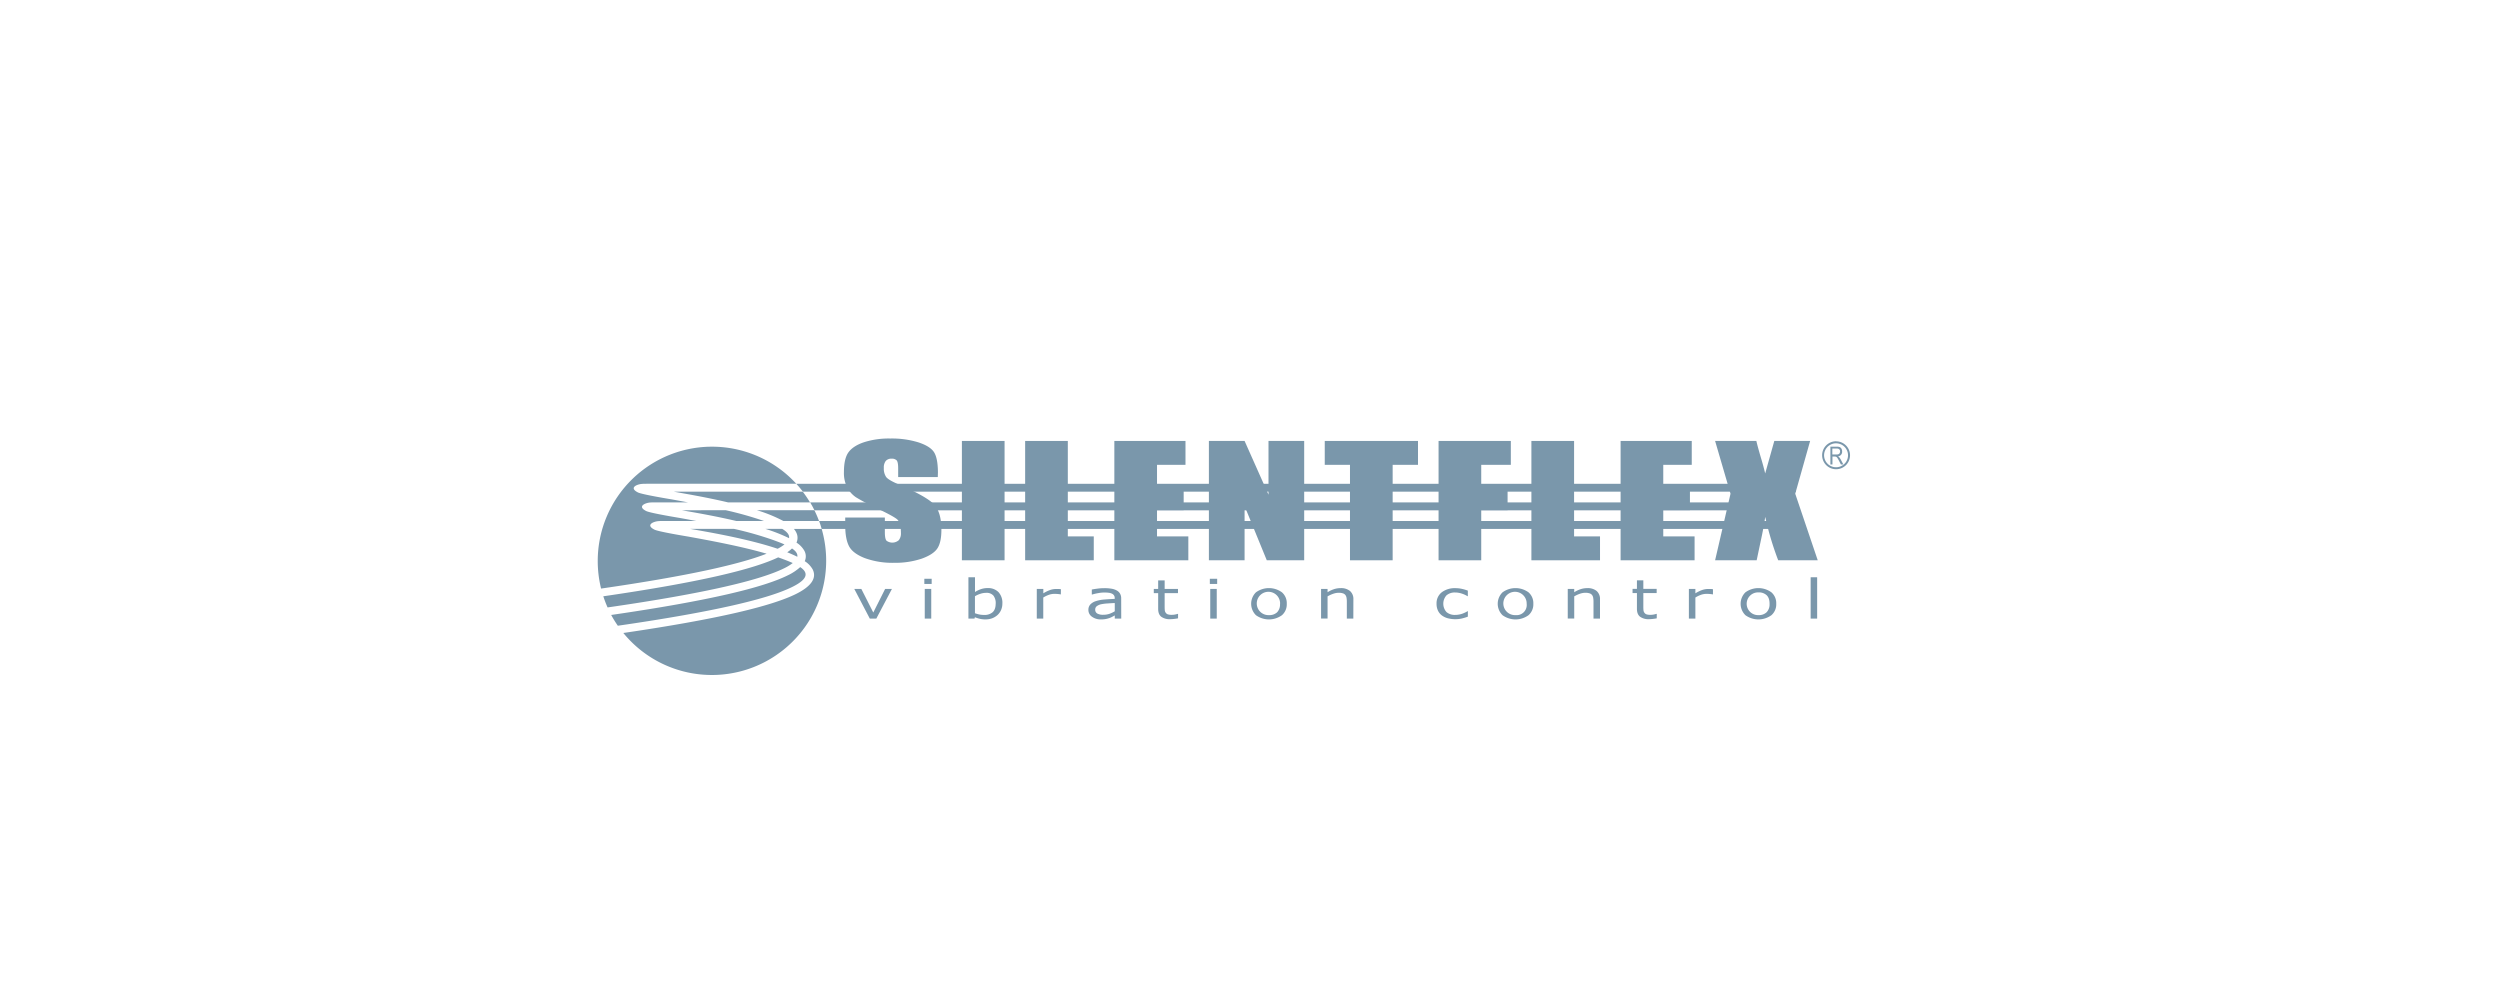 <svg id="Logos_Patrocinadores" data-name="Logos Patrocinadores" xmlns="http://www.w3.org/2000/svg" viewBox="0 0 1500 600"><defs><style>.cls-1,.cls-2{fill:#7a97ab;}.cls-1{fill-rule:evenodd;}</style></defs><path class="cls-1" d="M486.09,301.42h580.06v4.77H488.69Q487.49,303.75,486.09,301.42Zm5.37,11.16h572.63v4.77H493Q492.34,314.92,491.46,312.58Zm-13.69-22.32h599.82V295H481.76C480.5,293.38,479.17,291.78,477.77,290.26Z"/><polygon class="cls-1" points="535.16 353.35 525.79 371.16 521.88 371.16 512.57 353.35 516.8 353.35 523.97 367.52 531.08 353.35 535.16 353.35"/><path class="cls-1" d="M559,350.37h-4.4v-3.11H559Zm-.25,20.79h-3.9V353.35h3.9Z"/><path class="cls-1" d="M601.42,362.12a9.47,9.47,0,0,1-.83,4,8.62,8.62,0,0,1-2.2,3,10.38,10.38,0,0,1-3.23,1.9,11.63,11.63,0,0,1-3.87.62,14,14,0,0,1-3.44-.37,18.2,18.2,0,0,1-2.9-.95l-.25.83h-3.65v-24.8H585v8.86a17,17,0,0,1,3.48-1.69,12,12,0,0,1,4.14-.67,8.64,8.64,0,0,1,6.47,2.42A9.39,9.39,0,0,1,601.42,362.12Zm-4,.08a7.38,7.38,0,0,0-1.37-4.83,5.38,5.38,0,0,0-4.41-1.66,10.75,10.75,0,0,0-3.44.58,15,15,0,0,0-3.23,1.45v10.2a19.41,19.41,0,0,0,2.84.79,14.73,14.73,0,0,0,2.71.23,7.33,7.33,0,0,0,5.06-1.63C596.78,366.24,597.4,364.53,597.4,362.2Z"/><path class="cls-1" d="M636.51,356.62h-.21a15,15,0,0,0-1.7-.22,17.94,17.94,0,0,0-1.92-.08,9.84,9.84,0,0,0-3.49.62,16.93,16.93,0,0,0-3.23,1.58v12.64h-3.89V353.35H626V356a20.6,20.6,0,0,1,4.08-2,11.07,11.07,0,0,1,3.63-.61c.68,0,1.17,0,1.47,0s.76.07,1.37.14Z"/><path class="cls-1" d="M672.74,371.16h-3.88v-1.9l-1.41.76a10.55,10.55,0,0,1-1.7.77,13.69,13.69,0,0,1-2.23.61,15.25,15.25,0,0,1-3,.25,8.74,8.74,0,0,1-5.3-1.59,4.87,4.87,0,0,1-2.18-4.07,4.74,4.74,0,0,1,1.12-3.27,7.69,7.69,0,0,1,3.23-2,21.74,21.74,0,0,1,5.08-1q3-.25,6.36-.39v-.46a2.9,2.9,0,0,0-.47-1.69,3.08,3.08,0,0,0-1.33-1.05,6.74,6.74,0,0,0-2-.49,20.92,20.92,0,0,0-2.42-.13,19.79,19.79,0,0,0-3.42.32,31.87,31.87,0,0,0-3.9.89h-.21v-3c.76-.16,1.86-.34,3.3-.53a32.41,32.41,0,0,1,4.25-.29,24.84,24.84,0,0,1,4.24.32,9.42,9.42,0,0,1,3.15,1.05,5.07,5.07,0,0,1,2,1.9,5.58,5.58,0,0,1,.69,2.88Zm-3.88-4.39v-4.95q-1.79.07-4.2.24a27.1,27.1,0,0,0-3.82.46,6.89,6.89,0,0,0-2.71,1.15,2.48,2.48,0,0,0-1,2.12,2.56,2.56,0,0,0,1.21,2.31,6.94,6.94,0,0,0,3.66.76,11.17,11.17,0,0,0,3.75-.6A18.3,18.3,0,0,0,668.86,366.77Z"/><path class="cls-1" d="M706.83,371q-1.1.22-2.4.36a20,20,0,0,1-2.3.15,8.51,8.51,0,0,1-5.39-1.47c-1.23-1-1.84-2.54-1.84-4.7v-9.47h-2.63v-2.52h2.63v-5.11h3.89v5.11h8v2.52h-8V364a20.68,20.68,0,0,0,.09,2.2,2.91,2.91,0,0,0,.58,1.47,2.56,2.56,0,0,0,1.24.94,7.78,7.78,0,0,0,2.44.29,10,10,0,0,0,2-.21c.69-.15,1.19-.27,1.5-.37h.2Z"/><path class="cls-1" d="M730.3,350.37h-4.4v-3.11h4.4Zm-.25,20.79h-3.9V353.35h3.9Z"/><path class="cls-1" d="M772.06,362.26a8.64,8.64,0,0,1-2.9,6.87,13.3,13.3,0,0,1-15.58,0,9.63,9.63,0,0,1,0-13.74,13.26,13.26,0,0,1,15.58,0A8.64,8.64,0,0,1,772.06,362.26Zm-4,0a7,7,0,1,0-6.65,6.81,6.71,6.71,0,0,0,4.87-1.71A6.78,6.78,0,0,0,768,362.26Z"/><path class="cls-1" d="M812,371.16h-3.9V361a13.93,13.93,0,0,0-.18-2.3,3.7,3.7,0,0,0-.69-1.69,3,3,0,0,0-1.49-1,7.73,7.73,0,0,0-2.53-.34,10,10,0,0,0-3.33.61,18.7,18.7,0,0,0-3.34,1.54v13.3h-3.9V353.35h3.9v2a17,17,0,0,1,3.77-1.82,12.65,12.65,0,0,1,4-.65,8.38,8.38,0,0,1,5.72,1.74,6.31,6.31,0,0,1,2,5Z"/><path class="cls-1" d="M880.7,370a30,30,0,0,1-3.7,1.12,17.65,17.65,0,0,1-3.71.4,17.84,17.84,0,0,1-4.6-.56,10.51,10.51,0,0,1-3.59-1.72,7.79,7.79,0,0,1-2.34-2.9,9.56,9.56,0,0,1-.83-4.1,8.32,8.32,0,0,1,3.11-6.86,12.89,12.89,0,0,1,8.25-2.48,17.44,17.44,0,0,1,3.89.43,24.88,24.88,0,0,1,3.52,1.05v3.33h-.2a16.33,16.33,0,0,0-3.69-1.64,12.75,12.75,0,0,0-3.69-.57,7.56,7.56,0,0,0-5.24,1.72,7.53,7.53,0,0,0,0,10,7.57,7.57,0,0,0,5.28,1.72,12.36,12.36,0,0,0,2.4-.24,13.12,13.12,0,0,0,2.2-.62c.57-.23,1.1-.46,1.6-.71s.89-.47,1.18-.65h.2Z"/><path class="cls-1" d="M920,362.26a8.64,8.64,0,0,1-2.9,6.87,13.3,13.3,0,0,1-15.58,0,9.63,9.63,0,0,1,0-13.74,13.26,13.26,0,0,1,15.58,0A8.64,8.64,0,0,1,920,362.26Zm-4,0a7,7,0,1,0-6.65,6.81,6.09,6.09,0,0,0,6.65-6.81Z"/><path class="cls-1" d="M960,371.16h-3.9V361a13.93,13.93,0,0,0-.18-2.3,3.7,3.7,0,0,0-.69-1.69,3,3,0,0,0-1.49-1,7.73,7.73,0,0,0-2.53-.34,10,10,0,0,0-3.33.61,18.7,18.7,0,0,0-3.34,1.54v13.3h-3.89V353.35h3.89v2a17.19,17.19,0,0,1,3.77-1.82,12.65,12.65,0,0,1,4-.65A8.38,8.38,0,0,1,958,354.6a6.31,6.31,0,0,1,2,5Z"/><path class="cls-1" d="M994.05,371q-1.09.22-2.4.36a20,20,0,0,1-2.3.15A8.51,8.51,0,0,1,984,370c-1.23-1-1.84-2.54-1.84-4.7v-9.47h-2.63v-2.52h2.63v-5.11H986v5.11h8v2.52h-8V364a20.68,20.68,0,0,0,.09,2.2,2.91,2.91,0,0,0,.58,1.47,2.56,2.56,0,0,0,1.24.94,7.78,7.78,0,0,0,2.44.29,10,10,0,0,0,2-.21c.69-.15,1.19-.27,1.5-.37h.2Z"/><path class="cls-1" d="M1027.78,356.62h-.21a15,15,0,0,0-1.7-.22,18,18,0,0,0-1.93-.08,9.82,9.82,0,0,0-3.48.62,16.37,16.37,0,0,0-3.23,1.58v12.64h-3.9V353.35h3.9V356a20.34,20.34,0,0,1,4.08-2,11.07,11.07,0,0,1,3.63-.61c.67,0,1.16,0,1.47,0s.76.07,1.37.14Z"/><path class="cls-1" d="M1065.74,362.26a8.61,8.61,0,0,1-2.9,6.87,13.3,13.3,0,0,1-15.58,0,9.63,9.63,0,0,1,0-13.74,13.26,13.26,0,0,1,15.58,0A8.61,8.61,0,0,1,1065.74,362.26Zm-4,0c0-2.3-.58-4-1.76-5.13a6.74,6.74,0,0,0-4.89-1.69,6.82,6.82,0,1,0,0,13.63,6.68,6.68,0,0,0,4.87-1.71A6.75,6.75,0,0,0,1061.72,362.26Z"/><rect class="cls-2" x="1086.39" y="346.36" width="3.9" height="24.8"/><path class="cls-1" d="M459.19,317.31H469.3c2.75,1.64,4.51,3.48,4.13,5.59A96.82,96.82,0,0,0,459.19,317.31Zm-23.71-11.18a212,212,0,0,1,22.89,6.46h-16.6c-13.85-3.26-27.14-5.44-32.57-6.42C409.12,306.15,418.75,306.14,435.48,306.13Zm35.21,20.53a26.61,26.61,0,0,1-4.12,2.6c-18.84-6.35-44.33-10.47-52.41-11.93-.23,0,11.59-.05,26.25,0a202.9,202.9,0,0,1,24.07,6.88C466.58,325,468.73,325.77,470.69,326.66Zm7.7,7.41c-1.84-.93-3.87-1.83-6.05-2.7a22.34,22.34,0,0,0,2.87-2.29C477.4,330.57,478.72,332.21,478.39,334.07ZM364.55,364.46a68.37,68.37,0,0,1-2.57-6.69c58-8.43,90-16.22,104.93-23.35.87.3,1.71.6,2.53.91,2.1.78,4.25,1.6,6.21,2.49a28.59,28.59,0,0,1-5,3.07C456.68,347.84,424.8,355.76,364.55,364.46Zm6.16,11a68.79,68.79,0,0,1-4-6.48c59.29-8.61,91.45-16.55,106-23.8a30.42,30.42,0,0,0,7.42-4.92c4.54,3.08,5.35,6.86-4.59,11.81C461.74,359,430.19,366.82,370.71,375.44ZM493,317.35A68.58,68.58,0,0,1,374,379.79c57.84-8.48,89.38-16.31,103.74-23.47,8-4,12.66-8.91,9.9-14.61a13.94,13.94,0,0,0-4.79-5,7,7,0,0,0-.17-6.14,13.94,13.94,0,0,0-4.79-5,7,7,0,0,0-.17-6.15,9.34,9.34,0,0,0-1.38-2.05Zm-4.38-11.22a66.25,66.25,0,0,1,2.8,6.46H470a87.82,87.82,0,0,0-15.85-6.46Zm-7-11.17a69.26,69.26,0,0,1,4.38,6.47H436.81C423,298.17,409.67,296,404.24,295,404.09,295,434.88,295,481.71,295ZM358.64,336.58a68.57,68.57,0,0,1,119.13-46.32H388.94c-1.58,0-2.8,0-3.69.08-2.88.17-8.16,2.24-2.52,5.11,2.51,1.28,19.3,4,20.66,4.25,2.95.53,6.09,1.11,9.36,1.73H393.9c-1.58,0-2.8,0-3.69.07-2.88.17-8.16,2.24-2.52,5.11,2.51,1.28,19.3,4,20.66,4.25,2.95.53,6.09,1.11,9.36,1.73H398.86c-1.58,0-2.8,0-3.69.08-2.88.17-8.15,2.23-2.52,5.1,2.51,1.28,19.3,4,20.66,4.25,13.84,2.51,32.07,5.94,46.65,10.2-16,6.29-46.81,13.31-99.31,20.92A69,69,0,0,1,358.64,336.58Z"/><path class="cls-1" d="M562.67,286.24H538.9v-5.3c0-2.48-.31-4.06-.92-4.74a4,4,0,0,0-3-1,4.42,4.42,0,0,0-3.52,1.37,6.28,6.28,0,0,0-1.16,4.16,9,9,0,0,0,1.34,5.39q1.27,1.81,7.23,4.38,17.1,7.38,21.53,12.12t4.44,15.25q0,7.65-2.49,11.28t-9.49,6.1a50.4,50.4,0,0,1-16.42,2.44,48.77,48.77,0,0,1-17.57-2.83q-7.25-2.84-9.49-7.21t-2.25-12.43v-4.69h23.78v8.71c0,2.69.32,4.41,1,5.18a5.86,5.86,0,0,0,7.36-.31,6.41,6.41,0,0,0,1.28-4.33q0-6.33-2.38-8.27t-12-6.51a124.89,124.89,0,0,1-12.65-6.67,16.59,16.59,0,0,1-5.16-5.75,19.4,19.4,0,0,1-2-9.38q0-8.22,2.86-12t9.36-5.92a49,49,0,0,1,15.57-2.17,53.9,53.9,0,0,1,17,2.34q7.05,2.35,9.3,5.93t2.31,12.07Z"/><rect class="cls-2" x="577.14" y="264.57" width="25.6" height="71.6"/><polygon class="cls-1" points="640.69 264.57 640.69 321.84 656.26 321.84 656.26 336.17 615.09 336.17 615.09 264.57 640.69 264.57"/><polygon class="cls-1" points="668.61 264.57 711.29 264.57 711.29 278.9 694.21 278.9 694.21 292.48 710.2 292.48 710.2 306.1 694.21 306.1 694.21 321.84 713 321.84 713 336.17 668.61 336.17 668.61 264.57"/><polygon class="cls-1" points="782.51 264.57 782.51 336.17 760.07 336.17 746.75 303.62 746.75 336.17 725.34 336.17 725.34 264.57 746.75 264.57 761.1 296.81 761.1 264.57 782.51 264.57"/><polygon class="cls-1" points="850.8 264.57 850.8 278.9 835.59 278.9 835.59 336.17 809.99 336.17 809.99 278.9 794.85 278.9 794.85 264.57 850.8 264.57"/><polygon class="cls-1" points="863.14 264.57 906.5 264.57 906.5 278.9 888.74 278.9 888.74 292.48 904.55 292.48 904.55 306.1 888.74 306.1 888.74 336.17 863.14 336.17 863.14 264.57"/><polygon class="cls-1" points="944.45 264.57 944.45 321.84 960.01 321.84 960.01 336.17 918.84 336.17 918.84 264.57 944.45 264.57"/><polygon class="cls-1" points="972.36 264.57 1015.05 264.57 1015.05 278.9 997.96 278.9 997.96 292.48 1013.96 292.48 1013.96 306.1 997.96 306.1 997.96 321.84 1016.75 321.84 1016.75 336.17 972.36 336.17 972.36 264.57"/><path class="cls-1" d="M1086.08,264.57l-8.94,31.67,13.5,39.93h-23.72a180.37,180.37,0,0,1-7.78-26.05q-1,6.78-2.68,14.38L1054,336.17h-24.94l9.25-39.93-9.25-31.67h24.76q.66,3,2.67,9.87,1.59,5.25,2.62,9.64l5.47-19.51Z"/><path class="cls-1" d="M1099.4,272.69h2.49a3.1,3.1,0,0,0,1.24-.2,1.48,1.48,0,0,0,.67-.62,2,2,0,0,0,.24-1,1.68,1.68,0,0,0-.47-1.27,1.92,1.92,0,0,0-1.41-.46h-2.76Zm-1.16,6V268h3.88a4.21,4.21,0,0,1,1.79.29,2.33,2.33,0,0,1,1,1,3.44,3.44,0,0,1,.37,1.61,2.74,2.74,0,0,1-2.46,2.92,2.94,2.94,0,0,1,.74.59,7.33,7.33,0,0,1,.91,1.36l1.53,2.9h-1.46l-1.16-2.22a13.15,13.15,0,0,0-1-1.75,2,2,0,0,0-.67-.61,2.13,2.13,0,0,0-.9-.16h-1.34v4.74Zm3.4-12.7a7.18,7.18,0,1,0,7.17,7.17A7.17,7.17,0,0,0,1101.64,266Zm0-1.19a8.37,8.37,0,1,1-8.36,8.36A8.36,8.36,0,0,1,1101.64,264.76Z"/></svg>